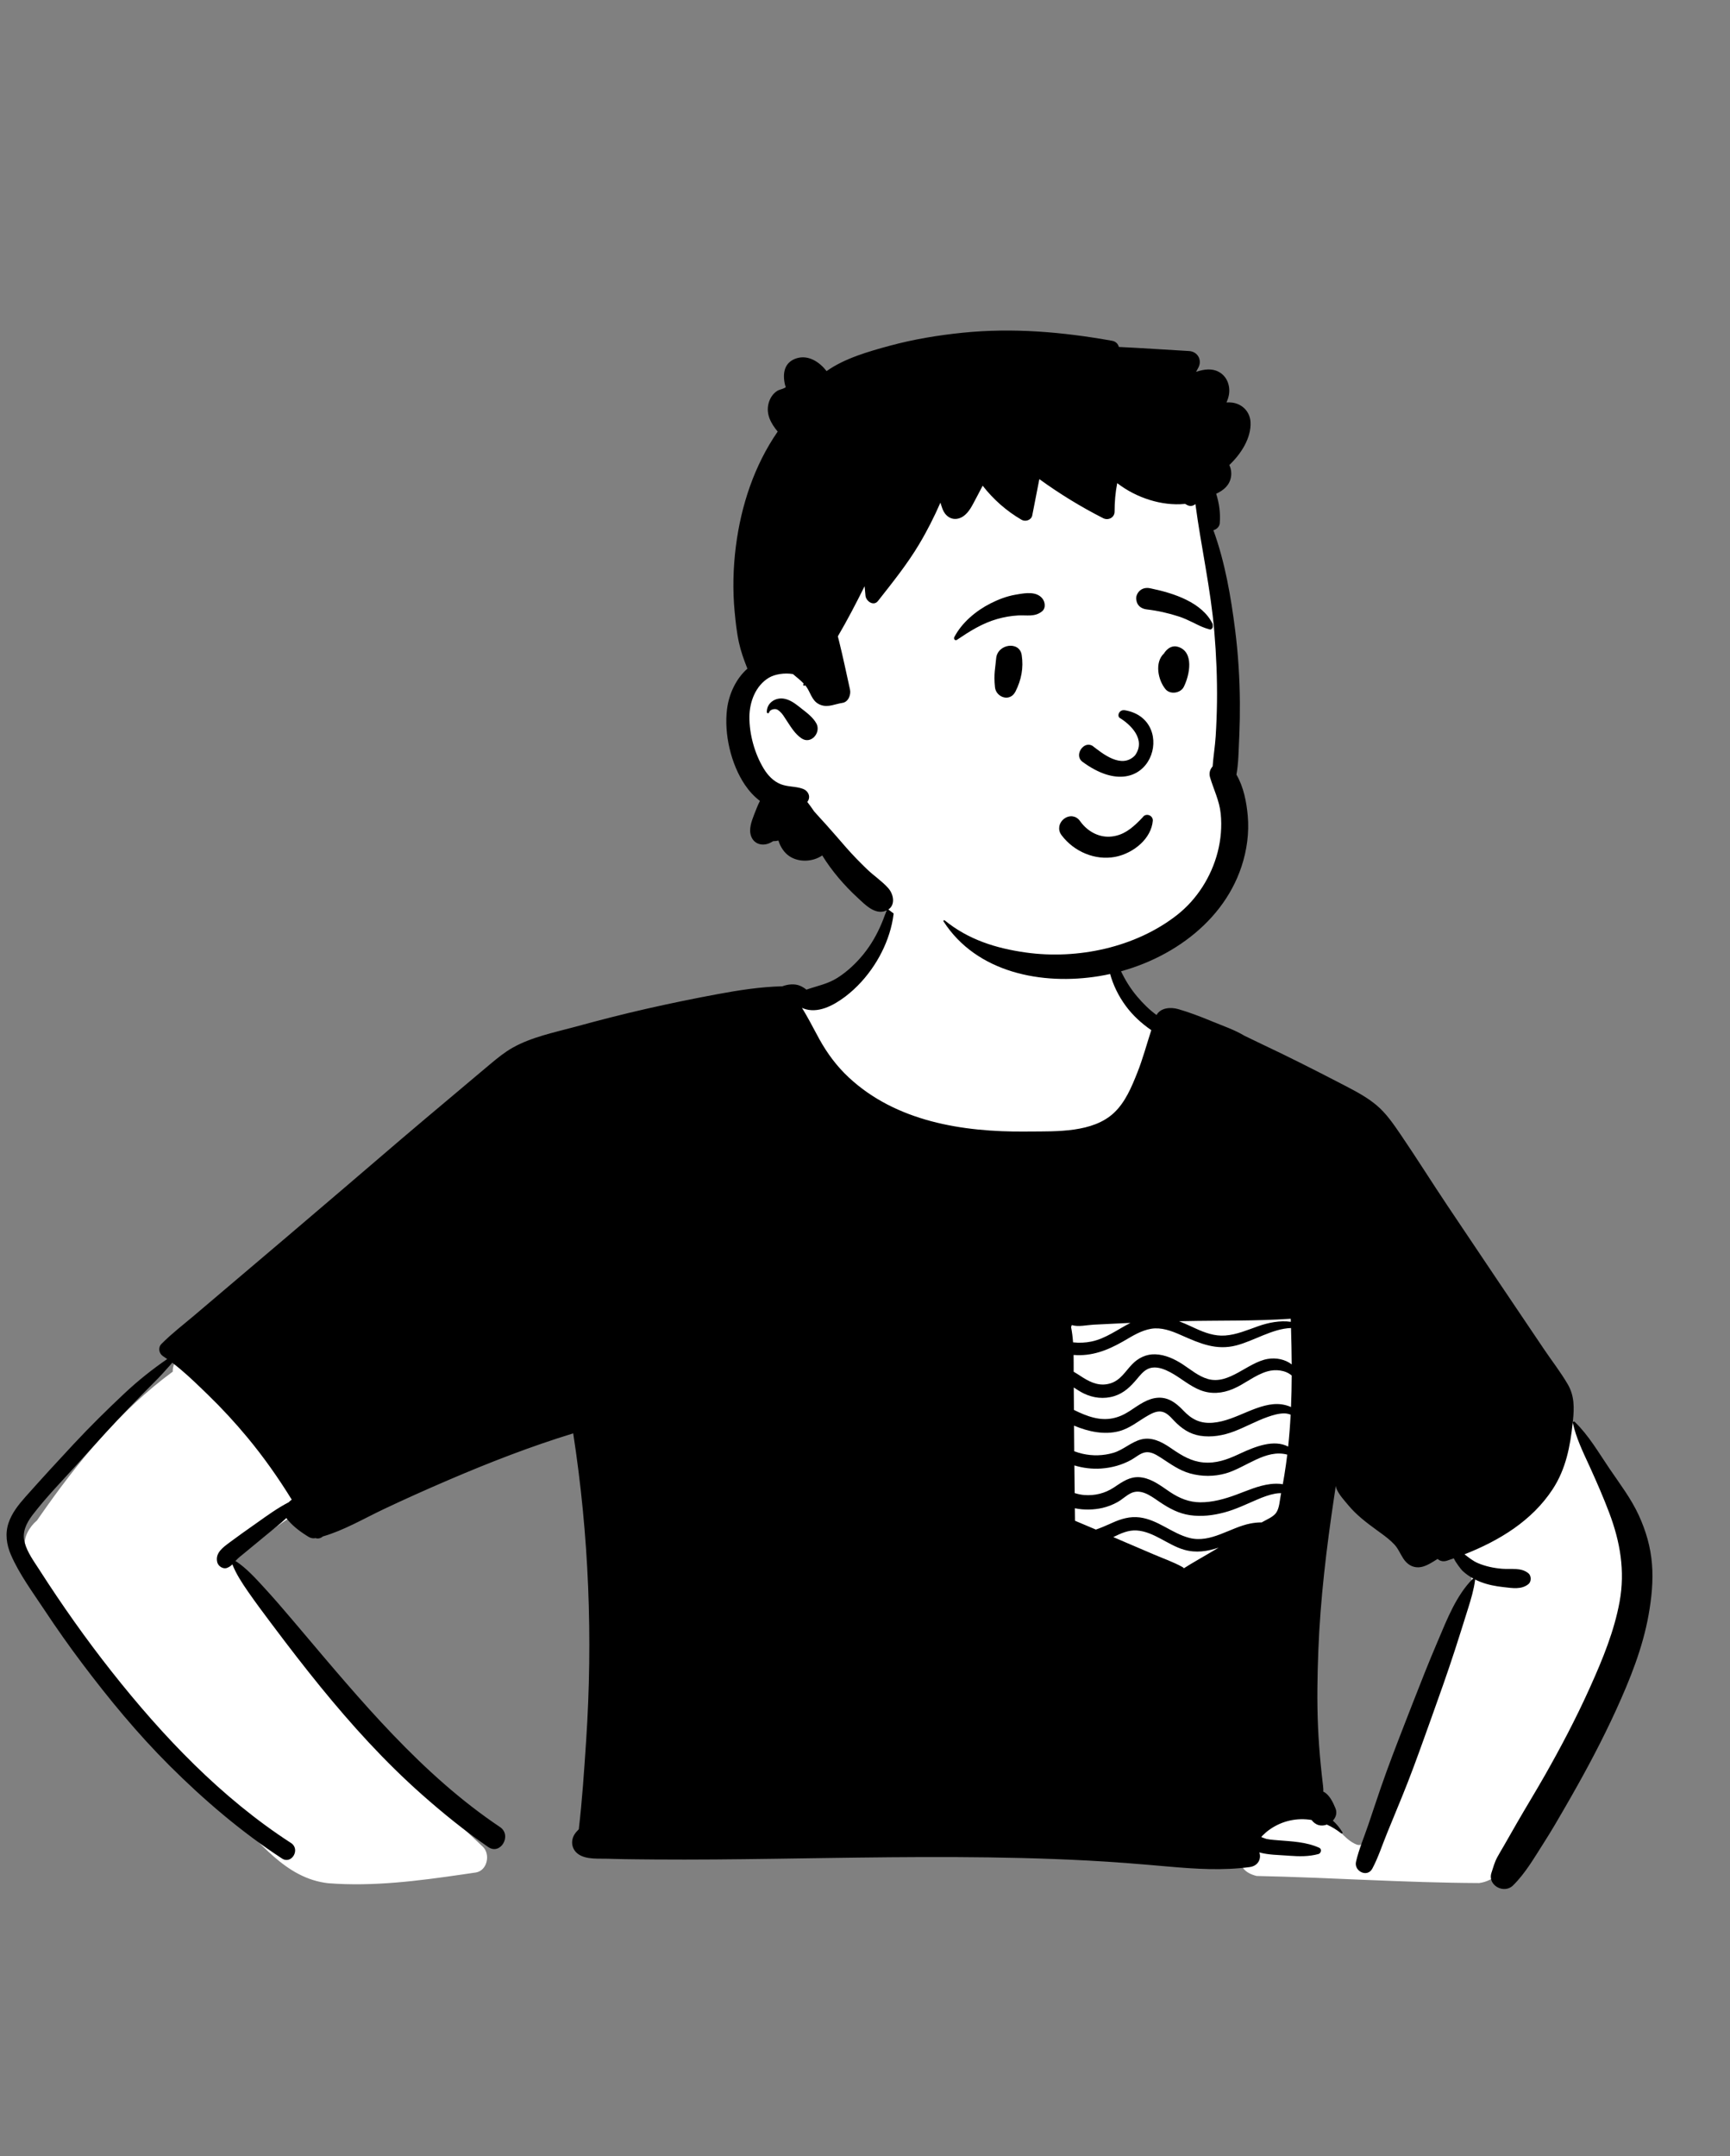 <svg width="260" height="324" viewBox="0 0 260 324" fill="none" xmlns="http://www.w3.org/2000/svg">
<rect x="0" y="0" width="260" height="324" fill="#808080" stroke="none"/>
<path fill-rule="evenodd" clip-rule="evenodd" d="M137.498 128.859C148.834 128.047 164.376 130.295 167.654 143.225C168.671 147.931 170.675 149.996 174.041 153.073C195.406 180.429 120.863 185.028 117.031 158.352C108.958 161.293 100.17 161.916 92.092 164.889C87.711 166.508 83.738 169.062 79.931 171.734C64.408 182.764 49.104 194.109 33.635 205.218C39.621 207.975 51.002 218.503 46.364 225.578C45.284 226.956 43.681 227.906 42.262 228.914L41.514 229.448C39.905 230.601 37.196 232.568 35.698 233.636L35.422 233.837C35.314 233.916 35.192 234.004 35.081 234.083C45.883 249.882 58.525 264.46 72.549 277.475C73.743 278.586 73.254 281.068 71.525 281.358L69.466 281.66C62.819 282.628 56.044 283.5 49.345 282.974C42.821 282.264 38.889 276.486 34.429 272.301C25.522 263.194 17.231 253.479 9.679 243.216L9.521 242.999C7.171 239.786 4.051 236.502 3.823 232.353C3.407 231.106 4.502 229.318 5.555 228.468L5.915 227.949C11.562 219.824 17.954 211.988 25.962 206.103C25.932 205.226 26.337 204.305 27.14 203.724L60.606 179.495V179.495C69.241 173.551 77.267 166.564 86.626 161.764C96.197 157.154 106.997 156.973 116.805 153.126C117.012 150.353 122.84 149.645 122.656 150.073C128.804 146.361 131.97 141.943 132.946 137.883C133.922 133.824 132.709 130.121 137.498 128.859ZM220.258 215.845C230.607 200.268 240.47 217.502 244.779 227.89C249.869 242.105 239.328 259.59 232.518 271.845C230.01 275.248 226.711 282.426 222.29 282.947C211.152 282.901 199.999 282.117 188.854 281.883C181.658 280.097 191.754 269.279 198.729 273.23C200.842 274.021 201.897 276.421 203.958 277.191C204.709 277.351 204.76 277.016 205.066 276.269L205.109 276.164C205.654 274.87 206.182 273.569 206.718 272.271C211.255 261.093 216.052 250.013 220.822 238.938C221.84 236.534 220.411 234.553 218.554 233.122C217.131 231.95 211.017 229.091 216.778 230.349C214.559 225.198 217.225 219.97 220.258 215.845ZM194.566 194.522C195.562 194.397 196.842 195.402 196.995 196.375C198.266 204.441 196.85 212.416 195.153 220.306L194.84 221.751C194.214 224.629 193.515 227.564 191.953 230.086C190.359 232.66 187.949 234.601 185.181 235.78C176.302 239.319 165.261 235.819 158.729 229.202C154.551 223.476 158.224 216.284 158.925 210.008C158.263 208.317 158.018 206.362 157.635 204.618L157.588 204.41L156.099 197.906C155.771 196.472 156.816 194.509 158.533 194.706C170.506 196.08 182.608 196.018 194.566 194.522Z" fill="white"/>
<path fill-rule="evenodd" clip-rule="evenodd" d="M236.38 213.807C236.344 213.646 236.536 213.524 236.661 213.644C238.767 215.675 240.255 218.271 241.888 220.676C243.443 222.967 245.135 225.169 246.295 227.697C247.372 230.047 248.067 232.431 248.274 235.014C248.481 237.578 248.213 240.148 247.761 242.673C246.871 247.648 244.97 252.359 242.883 256.935C240.853 261.383 238.56 265.705 236.139 269.948L235.271 271.463C234.212 273.308 233.142 275.148 231.996 276.935C230.57 279.159 229.269 281.454 227.388 283.31C226.053 284.63 223.537 283.31 224.145 281.422C224.409 280.6 224.617 279.826 225.026 279.063C225.337 278.482 225.688 277.918 226.017 277.345C226.676 276.2 227.329 275.05 227.988 273.904C229.372 271.497 230.83 269.134 232.201 266.719C234.58 262.53 236.826 258.262 238.812 253.871L239.045 253.352C240.873 249.285 242.604 245.073 243.407 240.674C244.252 236.039 243.495 231.67 241.85 227.314C240.998 225.061 240.041 222.859 239.046 220.665L238.855 220.246C237.894 218.152 236.875 216.07 236.38 213.807ZM134.095 133.637C134.114 133.555 134.253 133.549 134.266 133.637C134.858 137.573 133.541 141.736 131.397 145.01C130.227 146.798 128.784 148.413 127.083 149.711L126.95 149.811C125.213 151.11 122.866 152.365 120.709 151.522C120.641 151.496 120.578 151.467 120.519 151.433C120.762 151.809 120.986 152.205 121.214 152.6C121.892 153.777 122.5 154.997 123.162 156.184C124.345 158.308 125.754 160.208 127.535 161.872C134.657 168.522 144.657 170.102 154.048 170.026L154.711 170.02C158.836 169.991 164.231 170.202 167.416 167.215C169.127 165.611 170.069 163.33 170.921 161.189C171.758 159.09 172.33 156.924 173.025 154.789C171.574 153.794 170.243 152.579 169.197 151.158C168.107 149.679 167.283 148.014 166.808 146.236L166.737 145.971C166.37 144.553 166 142.678 166.592 141.339C166.66 141.185 166.913 141.195 166.985 141.339C167.304 141.98 167.365 142.702 167.562 143.387C167.79 144.184 168.048 144.976 168.388 145.731C169.045 147.194 169.913 148.584 170.955 149.802C171.815 150.81 172.746 151.735 173.811 152.513C174.439 151.429 175.894 151.283 177.113 151.64C178.747 152.118 180.359 152.731 181.934 153.379L182.249 153.509C183.806 154.155 185.566 154.749 187.024 155.631C187.909 156.053 188.758 156.478 189.557 156.854C193.536 158.724 197.456 160.709 201.359 162.731L202.195 163.165C203.83 164.017 205.45 164.877 206.872 166.065C208.32 167.274 209.443 168.927 210.5 170.476C212.915 174.018 215.19 177.662 217.577 181.223C222.398 188.409 227.219 195.595 232.068 202.764C233.241 204.499 234.563 206.192 235.615 208.001C236.623 209.73 236.596 211.505 236.399 213.435L236.362 213.789C235.986 217.329 235.338 220.728 233.353 223.764C230.228 228.536 225.305 231.507 220.098 233.553C220.734 234.027 221.331 234.538 222.09 234.864C223.256 235.363 224.5 235.621 225.762 235.724C227.108 235.832 228.624 235.496 229.715 236.411C230.152 236.776 230.165 237.656 229.715 238.021C228.667 238.877 227.312 238.632 226.035 238.488L225.958 238.48C224.773 238.349 223.605 238.129 222.491 237.694C222.217 237.586 221.944 237.465 221.68 237.332C221.689 237.356 221.693 237.383 221.689 237.413C221.498 238.869 221.086 240.246 220.651 241.637L220.374 242.519C219.812 244.32 219.246 246.116 218.663 247.912C217.554 251.332 216.345 254.72 215.132 258.103L214.085 261.023C213.01 264.018 211.921 267.009 210.717 269.954C209.974 271.772 209.226 273.589 208.48 275.405C207.751 277.178 207.145 279.093 206.241 280.782C205.497 282.172 203.469 281.177 203.794 279.748C204.221 277.874 205.026 276.014 205.641 274.19C206.266 272.338 206.879 270.485 207.515 268.637C208.62 265.428 209.845 262.262 211.077 259.099L212.297 255.963C213.494 252.891 214.705 249.821 215.999 246.788L216.141 246.456C217.485 243.284 218.874 239.717 221.317 237.259C221.348 237.225 221.393 237.208 221.437 237.203C220.837 236.878 220.275 236.483 219.781 236.016L219.757 235.991C219.561 235.784 218.754 234.764 218.494 234.154C218.156 234.274 217.818 234.39 217.48 234.504C216.891 234.703 216.403 234.559 216.058 234.244L215.402 234.651C214.701 235.079 213.947 235.485 213.172 235.506C212.196 235.532 211.429 234.993 210.908 234.198C210.439 233.488 210.16 232.721 209.566 232.084C208.982 231.459 208.307 230.931 207.616 230.428L206.802 229.835C205.31 228.745 203.863 227.644 202.662 226.205C202.058 225.478 201.248 224.615 200.881 223.742C200.809 223.574 200.765 223.415 200.756 223.261C200.676 223.806 200.593 224.353 200.511 224.899C199.358 232.573 198.426 240.3 198.128 248.06C197.982 251.888 197.917 255.72 198.088 259.549C198.172 261.462 198.312 263.373 198.504 265.279C198.599 266.234 198.698 267.188 198.815 268.139L198.841 268.359C198.875 268.65 198.897 268.932 198.872 269.2C199.801 269.658 200.336 270.817 200.708 271.721C200.991 272.41 200.771 273.08 200.315 273.564C200.86 274.061 201.346 274.644 201.753 275.312C201.836 275.447 201.658 275.553 201.553 275.468C200.883 274.936 200.162 274.498 199.41 274.162C199.015 274.312 198.584 274.352 198.187 274.243C197.756 274.124 197.384 273.837 197.116 273.471C194.98 273.12 192.76 273.549 190.837 274.887C190.438 275.166 190.077 275.481 189.732 275.823C189.673 275.883 189.612 275.959 189.55 276.033L189.97 276.194C190.144 276.26 190.286 276.311 190.341 276.322C190.707 276.397 191.079 276.437 191.45 276.469L192.008 276.515C194.148 276.692 196.281 276.751 198.272 277.647C198.69 277.835 198.544 278.48 198.149 278.588C196.696 278.982 195.254 278.952 193.774 278.846L193.457 278.822C192.081 278.717 190.605 278.723 189.263 278.343C189.584 279.222 189.147 280.37 187.805 280.549C183.777 281.086 179.722 280.833 175.689 280.477C171.616 280.118 167.545 279.778 163.461 279.565C150.251 278.869 137.021 279.003 123.8 279.192L116.328 279.3C110.369 279.384 104.41 279.449 98.451 279.404L95.662 279.378C94.484 279.366 93.305 279.352 92.127 279.317L91.421 279.294C90.018 279.243 88.161 279.454 86.942 278.624C85.936 277.939 85.713 276.684 86.319 275.671C86.494 275.38 86.735 275.12 86.986 274.866C87.502 270.46 87.791 266.032 88.087 261.606C89.114 246.118 88.514 230.711 86.146 215.379C79.791 217.322 73.533 219.759 67.436 222.373C64.138 223.787 60.857 225.254 57.614 226.792C54.654 228.198 51.681 229.954 48.519 230.867C48.231 231.122 47.829 231.244 47.473 231.131L47.426 231.114H47.424C47.099 231.19 46.738 231.144 46.383 230.931C46.311 230.887 46.239 230.843 46.167 230.798L46.06 230.73C44.946 230.028 43.827 229.164 43.038 228.107C42.081 228.995 41.053 229.808 40.041 230.633C38.942 231.529 37.848 232.429 36.762 233.338C36.331 233.699 35.855 234.044 35.475 234.46L35.42 234.521C35.411 234.531 35.403 234.541 35.395 234.551C37.041 235.616 38.481 237.233 39.772 238.638C41.158 240.147 42.497 241.703 43.824 243.266L45.109 244.782C54.195 255.515 63.373 266.637 75.136 274.526C76.996 275.773 75.223 278.81 73.376 277.535C69.882 275.128 66.576 272.454 63.401 269.641C57.836 264.715 52.829 259.188 48.141 253.429C45.768 250.514 43.465 247.528 41.209 244.522L40.443 243.503C39.423 242.143 38.407 240.779 37.436 239.385L37.232 239.092C36.38 237.862 35.473 236.479 34.924 235.062C34.712 235.276 34.474 235.455 34.125 235.591C33.529 235.823 32.798 235.335 32.653 234.754C32.298 233.344 33.523 232.505 34.52 231.757C35.731 230.852 36.965 229.979 38.2 229.111L38.642 228.799C40.188 227.702 41.741 226.577 43.425 225.71C43.476 225.643 43.537 225.579 43.607 225.524C43.687 225.461 43.765 225.399 43.846 225.338C41.834 222.075 39.629 218.938 37.167 215.975C35.317 213.746 33.352 211.617 31.273 209.601L30.339 208.696C28.927 207.332 27.458 205.947 25.89 204.761L25.399 205.318C24.744 206.059 24.082 206.795 23.382 207.492C22.005 208.861 20.646 210.259 19.294 211.655C17.049 213.98 14.879 216.375 12.717 218.774L11.636 219.974C9.384 222.474 6.971 224.928 4.924 227.599L4.821 227.735C3.928 228.934 3.292 230.261 3.707 231.784C4.108 233.253 5.06 234.555 5.882 235.823L5.963 235.95C9.316 241.175 12.908 246.266 16.755 251.138C24.46 260.896 33.248 270.144 43.736 276.929C45.189 277.869 43.831 280.207 42.375 279.256C36.251 275.251 30.624 270.441 25.448 265.275C20.697 260.534 16.391 255.314 12.356 249.956C10.389 247.342 8.505 244.673 6.698 241.944C4.947 239.296 2.921 236.572 1.651 233.651C0.986 232.114 0.741 230.451 1.286 228.832C1.786 227.344 2.774 226.108 3.803 224.946L3.899 224.837C6.263 222.181 8.669 219.556 11.097 216.956C13.533 214.348 16.081 211.833 18.681 209.392C20.724 207.471 22.854 205.778 25.131 204.209C24.927 204.064 24.722 203.924 24.512 203.789C23.877 203.375 23.716 202.489 24.274 201.927C25.797 200.388 27.553 199.05 29.205 197.649C30.758 196.332 32.31 195.014 33.863 193.695C37.024 191.015 40.184 188.333 43.345 185.651C49.022 180.834 54.667 175.984 60.324 171.146C62.684 169.129 65.065 167.138 67.44 165.14L71.659 161.588V161.588L73.723 159.854C74.781 158.968 75.861 158.092 77.063 157.417C79.892 155.827 83.294 155.139 86.411 154.296L86.619 154.24C90.115 153.283 93.631 152.382 97.165 151.579C100.704 150.776 104.258 150.045 107.826 149.383C111.033 148.787 114.316 148.276 117.586 148.2C118.398 147.891 119.416 147.783 120.215 148.113C120.544 148.25 120.889 148.451 121.195 148.705C122.794 148.142 124.372 147.874 125.866 146.923C127.358 145.974 128.678 144.727 129.789 143.353C132.086 140.509 133.288 137.148 134.095 133.637ZM170.858 229.969C169.59 229.88 168.449 230.404 167.317 230.962C167.955 231.239 168.593 231.514 169.231 231.786L173.477 233.6V233.6C174.88 234.198 176.365 234.718 177.698 235.455C177.794 235.508 177.87 235.572 177.927 235.646C179.313 234.758 180.779 233.966 182.184 233.122C182.505 232.93 182.828 232.738 183.151 232.545C181.478 233.105 179.763 233.386 177.946 232.86C175.522 232.161 173.418 230.149 170.858 229.969ZM174.331 225.717L174.103 225.562C172.874 224.718 171.406 223.633 169.913 224.391C169.21 224.749 168.633 225.326 167.94 225.71C167.243 226.099 166.476 226.397 165.698 226.577C164.408 226.875 162.929 226.919 161.541 226.631L161.562 228.508V228.508C162.612 228.942 163.655 229.386 164.699 229.834C165.377 229.602 166.029 229.324 166.715 229.018L167.177 228.811C168.498 228.217 169.831 227.82 171.291 228.008C174.039 228.361 176.116 230.404 178.744 231.085C181.966 231.922 184.873 229.517 187.917 228.923C188.419 228.824 188.937 228.766 189.451 228.757L189.622 228.756L189.698 228.711C190.353 228.327 191.334 227.959 191.79 227.312C192.286 226.611 192.329 225.435 192.491 224.611C192.508 224.529 192.525 224.444 192.54 224.362C192.253 224.362 191.961 224.376 191.665 224.432C190.736 224.603 189.861 224.932 188.995 225.3C187.358 225.996 185.756 226.788 184.032 227.251C182.344 227.705 180.58 227.921 178.841 227.669C177.145 227.424 175.736 226.659 174.331 225.717ZM174.595 219.118L174.341 218.954C173.669 218.525 172.899 218.081 172.076 218.239C171.341 218.381 170.71 218.966 170.069 219.327C168.664 220.12 167.088 220.553 165.481 220.663C164.143 220.754 162.755 220.591 161.469 220.194L161.513 224.349V224.349C161.984 224.499 162.472 224.607 162.986 224.645C164.545 224.761 166.066 224.387 167.374 223.527L168.035 223.088C169.167 222.343 170.23 221.753 171.728 222.024C173.211 222.295 174.455 223.246 175.668 224.074L175.867 224.208C177.259 225.128 178.671 225.721 180.379 225.736C182.224 225.75 184.047 225.237 185.764 224.605C187.469 223.979 189.09 223.229 190.913 222.999C191.471 222.929 192.151 222.908 192.791 223.018C192.876 222.546 192.956 222.077 193.032 221.606C193.197 220.593 193.338 219.583 193.461 218.571C190.226 217.7 187.239 220.517 184.235 221.386C182.492 221.889 180.595 221.883 178.852 221.397C177.239 220.946 175.971 220.012 174.595 219.118ZM174.603 212.12C173.912 211.987 173.23 212.306 172.643 212.634C171.145 213.465 169.852 214.621 168.155 215.058C165.973 215.62 163.586 215.136 161.418 214.217C161.427 215.5 161.437 216.783 161.448 218.066C161.855 218.22 162.274 218.345 162.701 218.444C164.217 218.79 165.825 218.744 167.319 218.306C168.842 217.86 170.01 216.656 171.538 216.28C173.1 215.894 174.572 216.645 175.831 217.498L176.21 217.757C177.648 218.733 179.044 219.582 180.844 219.748C182.748 219.923 184.402 219.327 186.103 218.537L186.499 218.354C188.652 217.364 191.447 216.238 193.596 217.364C193.765 215.766 193.888 214.168 193.97 212.568C193.674 212.458 193.368 212.378 193.015 212.376C192.172 212.372 191.287 212.638 190.501 212.915C188.784 213.522 187.184 214.426 185.484 215.075C183.872 215.692 182.086 216.013 180.367 215.737C178.774 215.481 177.578 214.648 176.477 213.507L176.317 213.338C175.835 212.824 175.318 212.259 174.603 212.12ZM175.865 206.188C175.068 205.767 174.099 205.376 173.177 205.499C172.299 205.615 171.713 206.211 171.172 206.849L170.879 207.198C169.91 208.344 168.957 209.307 167.465 209.779C165.918 210.265 164.279 210.074 162.84 209.362C162.329 209.109 161.853 208.794 161.376 208.483L161.401 211.854V211.854C162.356 212.329 163.328 212.759 164.395 213.019C166.364 213.498 168.037 213.143 169.721 212.057L169.898 211.942C171.166 211.109 172.466 210.117 174.033 210.024C175.562 209.932 176.709 210.78 177.716 211.818L177.834 211.941C179.103 213.28 180.386 213.934 182.275 213.779C184.106 213.63 185.819 212.821 187.497 212.124L187.649 212.061C189.183 211.431 190.951 210.782 192.635 211.023C193.039 211.08 193.561 211.205 194.025 211.423C194.093 209.846 194.125 208.267 194.131 206.687C193.174 205.856 191.684 205.719 190.487 206.059C188.611 206.591 187.075 207.965 185.283 208.711C183.694 209.373 182.038 209.521 180.418 208.895C178.744 208.248 177.432 207.016 175.865 206.188ZM194.025 199.547C191.222 199.644 188.479 201.468 185.803 202.164C182.812 202.94 180.372 201.882 177.708 200.707L177.364 200.556C175.998 199.955 174.529 199.416 173.014 199.661C171.538 199.902 170.232 200.72 168.962 201.46L168.719 201.6C166.406 202.917 164.051 203.819 161.35 203.594C161.365 204.442 161.359 205.287 161.361 206.116C161.805 206.37 162.231 206.657 162.637 206.919L162.783 207.011C164.07 207.817 165.397 208.346 166.932 207.849C168.415 207.367 169.112 206.076 170.131 205.013C171.067 204.036 172.288 203.443 173.657 203.499C175.129 203.558 176.522 204.207 177.738 205C178.955 205.793 180.132 206.817 181.556 207.215C184.75 208.102 187.486 204.723 190.507 204.197C191.775 203.975 193.174 204.256 194.131 205.021C194.12 203.199 194.08 201.373 194.025 199.547ZM169.894 198.782C169.499 198.797 169.104 198.814 168.709 198.831C167.247 198.894 165.785 198.966 164.323 199.048C163.311 199.103 162.067 199.414 161.074 199.105C161.049 199.207 161.015 199.304 160.97 199.399C161.12 200.147 161.213 200.921 161.27 201.703C162.187 201.802 163.119 201.768 164.023 201.58C166.193 201.13 167.955 199.761 169.894 198.782ZM193.983 198.154C188.644 198.522 183.265 198.396 177.917 198.511L177.276 198.526C177.25 198.526 177.225 198.529 177.2 198.529C177.813 198.766 178.421 199.038 179.028 199.316L179.633 199.594C181.066 200.253 182.524 200.792 184.127 200.676C185.845 200.551 187.463 199.849 189.069 199.283C190.6 198.742 192.364 198.378 193.998 198.615C193.993 198.461 193.989 198.309 193.983 198.154Z" fill="black"/>
<path fill-rule="evenodd" clip-rule="evenodd" d="M149.726 53.949C161.722 53.949 174.13 63.251 178.527 69.187C182.224 74.177 184.215 96.745 184.215 111.996C184.215 115.185 185.974 121.198 185.461 124.249C183.579 135.429 175.381 144.806 159.156 144.806C142.931 144.806 131.298 138.372 119.239 121.098C113.387 121.098 110.551 116.609 110.51 109.525C110.469 102.44 116.158 99.863 116.158 99.863C116.158 99.863 114.13 71.906 119.239 64.627C124.347 57.348 137.73 53.949 149.726 53.949Z" fill="white"/>
<path fill-rule="evenodd" clip-rule="evenodd" d="M144.679 49.996C152.253 49.229 159.675 49.874 167.139 51.207C167.709 51.311 168.033 51.685 168.153 52.135C171.668 52.296 175.188 52.554 178.699 52.746C179.973 52.816 180.696 54.075 180.115 55.212C179.999 55.438 179.878 55.658 179.756 55.878L179.909 55.827C180.966 55.488 182.107 55.321 183.136 55.859C184.446 56.544 184.959 58.055 184.67 59.446C184.596 59.801 184.471 60.141 184.33 60.473C184.617 60.454 184.906 60.46 185.194 60.498C186.723 60.701 187.86 61.874 187.94 63.436C188.059 65.795 186.54 68.187 184.75 69.876C185.01 70.411 185.109 71.04 185.001 71.679C184.786 72.941 183.857 73.696 182.78 74.189C183.229 75.616 183.441 77.108 183.316 78.632C183.274 79.141 182.829 79.561 182.359 79.665C184.11 84.486 184.996 89.663 185.633 94.707C186.087 98.296 186.311 101.906 186.339 105.522C186.352 107.155 186.325 108.789 186.257 110.422L186.229 111.034C186.144 112.799 186.14 114.652 185.823 116.398C186.905 118.239 187.34 120.524 187.524 122.587C187.752 125.14 187.391 127.773 186.586 130.202C183.548 139.378 174.379 145.169 165.17 146.674C156.645 148.067 146.781 146.192 141.799 138.446C141.721 138.324 141.888 138.222 141.985 138.303C145.549 141.202 149.684 142.496 154.175 143.126C161.942 144.212 170.671 142.369 176.903 137.483C179.895 135.137 182.052 131.721 183.001 128.046C183.485 126.167 183.652 124.208 183.461 122.274C183.267 120.313 182.399 118.639 181.852 116.785C181.668 116.159 181.862 115.578 182.244 115.164C182.352 113.659 182.606 112.142 182.703 110.641C182.81 108.935 182.876 107.23 182.899 105.522C182.944 101.98 182.796 98.431 182.498 94.904C181.953 88.445 180.506 82.143 179.656 75.739C179.342 76.021 178.891 76.137 178.419 75.89L178.37 75.863L178.112 75.716C178.097 75.716 178.08 75.718 178.065 75.72C176.302 75.891 174.472 75.646 172.782 75.119C171.013 74.57 169.372 73.725 167.906 72.598C167.627 74.012 167.51 75.441 167.509 76.882C167.506 77.782 166.554 78.25 165.797 77.865C162.444 76.161 159.242 74.198 156.202 71.992C155.846 73.811 155.492 75.631 155.134 77.453C154.997 78.155 154.103 78.438 153.531 78.104C151.254 76.778 149.287 75.043 147.685 72.981C147.366 73.592 147.045 74.204 146.722 74.814L146.236 75.728C145.756 76.626 145.114 77.62 144.064 77.907C142.953 78.211 142.025 77.491 141.652 76.485C141.537 76.172 141.432 75.851 141.335 75.527C140.388 77.69 139.319 79.803 138.111 81.819C136.298 84.844 134.122 87.538 131.952 90.303C131.293 91.142 130.165 90.341 130.074 89.525C130.021 89.046 129.977 88.564 129.939 88.084C128.674 90.636 127.355 93.164 125.918 95.619L126.124 96.426V96.426C126.717 98.81 127.209 101.21 127.745 103.606C127.917 104.38 127.507 105.485 126.604 105.617C125.525 105.774 124.504 106.325 123.4 105.946C122.195 105.532 121.957 104.49 121.388 103.503C121.274 103.306 121.142 103.125 121 102.954L120.964 103.001V103.001C120.875 103.117 120.664 102.99 120.717 102.857L120.779 102.703V102.703C120.29 102.184 119.705 101.752 119.168 101.286C117.89 101.071 116.453 101.307 115.572 101.826C113.568 103.009 112.647 105.448 112.628 107.691C112.604 110.316 113.418 113.266 114.791 115.511C115.395 116.498 116.223 117.389 117.318 117.827C118.404 118.262 119.58 118.127 120.685 118.537C121.416 118.81 121.866 119.622 121.425 120.357C121.395 120.408 121.361 120.454 121.33 120.503L121.658 120.939C121.884 121.241 122.12 121.565 122.34 121.902C122.902 122.549 123.493 123.172 124.066 123.808C125.124 124.981 126.151 126.186 127.192 127.376C128.175 128.498 129.214 129.553 130.285 130.59C131.297 131.573 132.561 132.4 133.49 133.448C134.394 134.471 134.64 136.257 133.152 136.849C131.506 137.505 130.05 135.967 128.942 134.941L128.895 134.898C126.865 133.028 125.031 130.892 123.574 128.54C122.132 129.522 120.045 129.616 118.609 128.634C117.853 128.117 117.273 127.249 116.991 126.304C116.726 126.364 116.46 126.398 116.201 126.394C116.068 126.472 115.934 126.547 115.799 126.617C114.727 127.175 113.411 126.926 112.921 125.74C112.475 124.663 112.935 123.441 113.337 122.403L113.42 122.189C113.648 121.598 113.899 120.953 114.212 120.346C113.342 119.691 112.598 118.877 111.968 117.952C109.854 114.834 108.797 110.275 109.264 106.556C109.545 104.311 110.599 101.986 112.325 100.473L112.262 100.308V100.308C111.778 99.08 111.339 97.848 111.054 96.55C110.72 95.033 110.557 93.461 110.409 91.916C110.097 88.652 110.181 85.315 110.597 82.065C111.379 75.946 113.361 69.939 116.878 64.848C115.881 63.654 115.091 62.248 115.503 60.632C115.691 59.889 116.12 59.186 116.766 58.761C117.123 58.526 117.548 58.491 117.905 58.296L118.012 58.237C118.169 58.145 118.049 58.155 117.956 57.73C117.586 56.03 117.892 54.388 119.762 53.824C121.522 53.294 123.187 54.42 124.228 55.762C126.954 53.828 130.545 52.816 133.704 51.956C137.295 50.981 140.979 50.373 144.679 49.996ZM115.241 106.997C115.228 105.613 116.54 104.759 117.831 104.986C118.698 105.137 119.421 105.654 120.1 106.189L120.431 106.451C121.258 107.101 122.207 107.801 122.7 108.72C123.423 110.077 121.896 111.903 120.47 110.952C119.491 110.296 118.864 109.245 118.223 108.269L118.156 108.168C117.865 107.731 117.609 107.266 117.21 106.915L117.123 106.839C116.992 106.727 116.851 106.625 116.681 106.577C116.354 106.483 115.748 106.615 115.604 107.004L115.591 107.044C115.538 107.241 115.243 107.198 115.241 106.997Z" fill="black"/>
<path fill-rule="evenodd" clip-rule="evenodd" d="M163.152 128.274C161.732 127.695 160.465 126.728 159.538 125.493C159.216 125.063 159.133 124.61 159.2 124.195C159.276 123.729 159.552 123.306 159.928 123.023C160.305 122.739 160.777 122.598 161.233 122.67C161.63 122.732 162.024 122.949 162.337 123.399L162.402 123.489C162.953 124.235 163.67 124.846 164.488 125.241C165.276 125.621 166.158 125.798 167.07 125.695C168.808 125.499 170.005 124.559 171.278 123.282C171.436 123.121 171.594 122.955 171.752 122.786C171.852 122.633 171.991 122.534 172.146 122.483C172.317 122.425 172.511 122.429 172.689 122.491C172.86 122.55 173.013 122.664 173.116 122.815C173.213 122.958 173.269 123.135 173.251 123.339C173.134 124.661 172.443 125.842 171.461 126.769C170.37 127.799 168.924 128.511 167.563 128.761C166.064 129.036 164.536 128.839 163.152 128.274V128.274ZM168.271 107.866C169.866 108.836 172.297 111.098 170.581 113.503C168.56 115.624 165.652 113.193 164.219 112.093C162.889 111.241 161.396 113.433 162.629 114.428C172.986 122.099 177.19 108.12 169.078 106.726C168.184 106.572 167.853 107.566 168.271 107.866ZM149.71 98.943C149.887 96.754 153.219 96.257 153.55 98.423C153.847 100.363 153.498 102.145 152.624 103.892C151.79 105.561 149.692 104.783 149.533 103.263C149.32 101.226 149.601 100.304 149.71 98.943ZM175.076 97.974C175.541 97.365 176.211 96.95 177.015 97.184C179.526 97.918 178.786 101.485 177.904 103.22C177.425 104.163 175.876 104.402 175.176 103.572C174.035 102.219 173.489 99.516 174.939 98.183C174.979 98.114 175.022 98.044 175.076 97.974ZM152.589 89.365L152.986 89.296C154.213 89.084 155.738 88.88 156.606 89.867C157.067 90.39 157.225 91.362 156.606 91.863C155.518 92.745 154.314 92.403 153.01 92.478C151.935 92.539 150.902 92.717 149.867 93.013C147.595 93.663 145.744 94.849 143.804 96.151C143.55 96.321 143.29 95.996 143.411 95.757C144.531 93.563 146.701 91.76 148.875 90.662C150.036 90.075 151.305 89.588 152.589 89.365ZM172.787 88.382L173.091 88.445C176.395 89.135 180.687 90.515 182.251 93.761C182.311 94.221 182.248 94.319 182.197 94.383L182.18 94.405C182.137 94.46 182.104 94.535 181.905 94.598C181.85 94.584 181.794 94.57 181.737 94.556C181.02 94.368 180.453 94.109 179.904 93.84L179.308 93.546C178.617 93.208 177.92 92.881 177.181 92.64C175.605 92.125 173.983 91.763 172.337 91.57C171.98 91.528 171.636 91.407 171.365 91.201C171.108 91.005 170.911 90.733 170.821 90.372C170.705 89.906 170.738 89.552 170.989 89.131C171.177 88.815 171.447 88.595 171.756 88.469C172.071 88.341 172.43 88.311 172.787 88.382Z" fill="black"/>
</svg>
